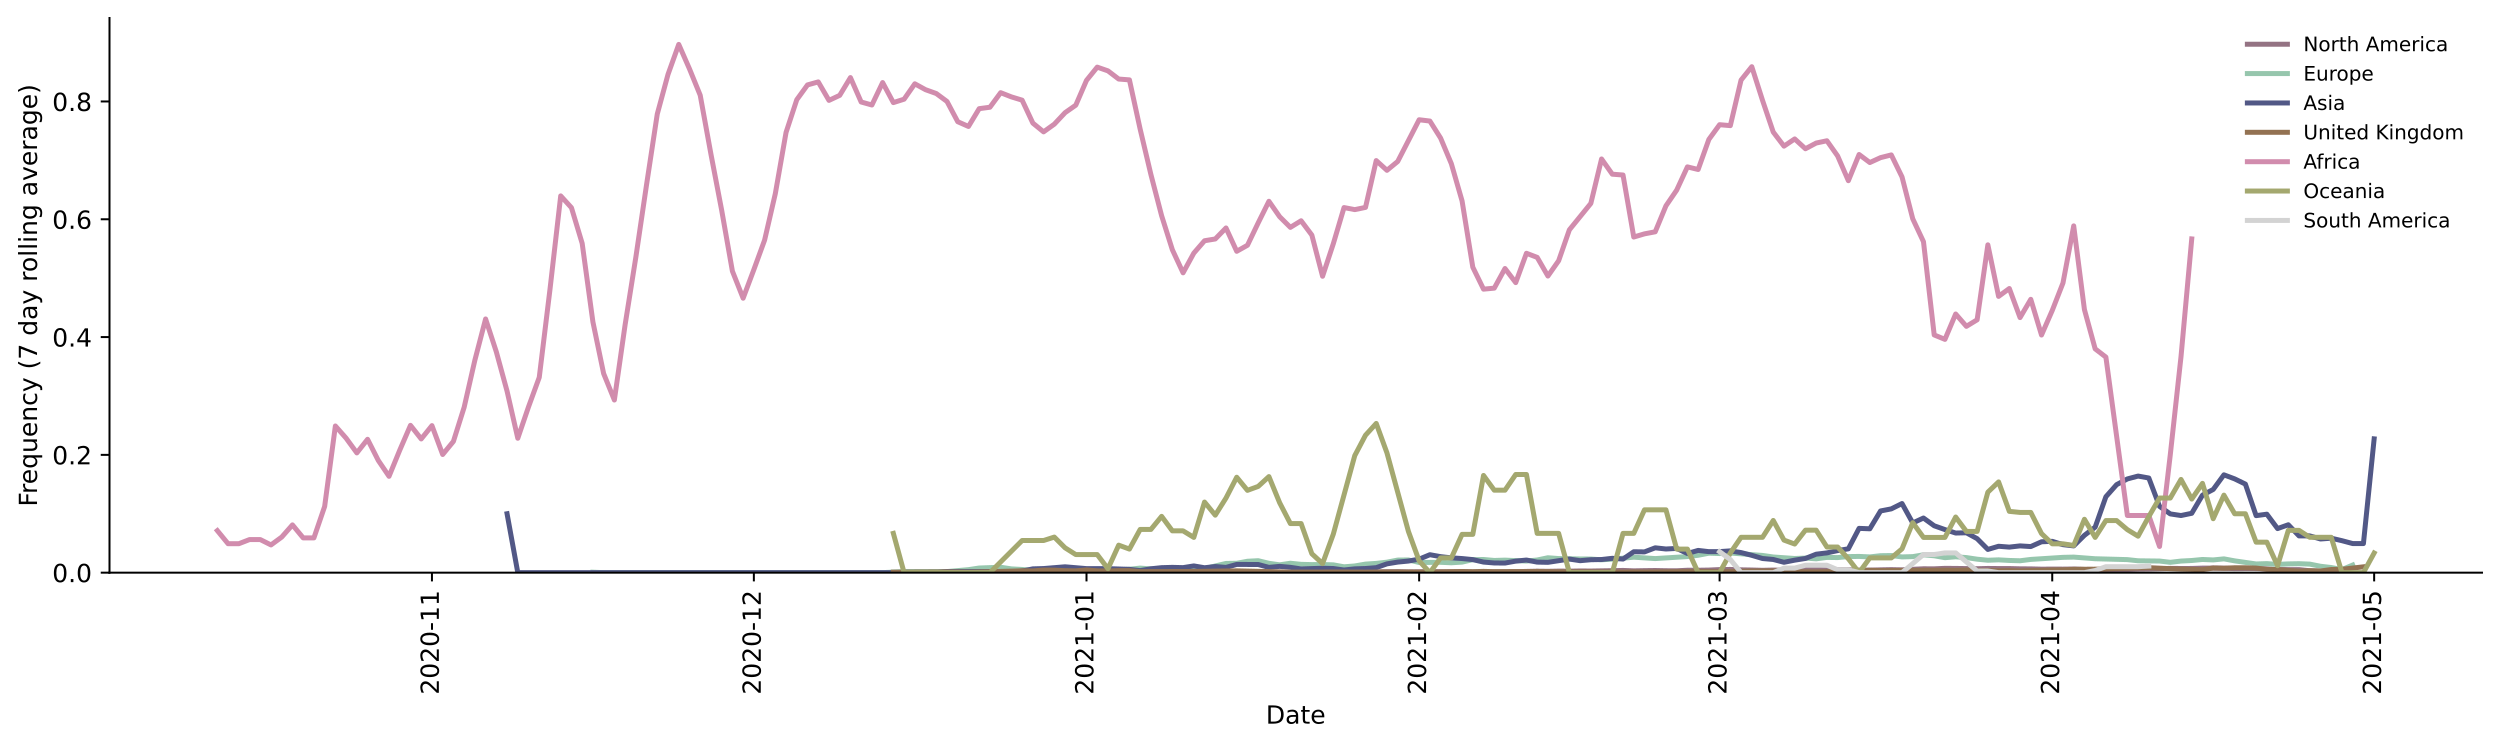 <?xml version="1.0" encoding="utf-8" standalone="no"?>
<!DOCTYPE svg PUBLIC "-//W3C//DTD SVG 1.1//EN"
  "http://www.w3.org/Graphics/SVG/1.1/DTD/svg11.dtd">
<!-- Created with matplotlib (https://matplotlib.org/) -->
<svg height="298.621pt" version="1.1" viewBox="0 0 999.581 298.621" width="999.581pt" xmlns="http://www.w3.org/2000/svg" xmlns:xlink="http://www.w3.org/1999/xlink">
 <defs>
  <style type="text/css">*{stroke-linecap:butt;stroke-linejoin:round;}</style>
 </defs>
 <g id="figure_1">
  <g id="patch_1">
   <path d="M 0 298.621 
L 999.581 298.621 
L 999.581 0 
L 0 0 
z
" style="fill:#ffffff;"/>
  </g>
  <g id="axes_1">
   <g id="patch_2">
    <path d="M 43.781 228.96 
L 992.381 228.96 
L 992.381 7.2 
L 43.781 7.2 
z
" style="fill:#ffffff;"/>
   </g>
   <g id="matplotlib.axis_1">
    <g id="xtick_1">
     <g id="line2d_1">
      <defs>
       <path d="M 0 0 
L 0 3.5 
" id="m206875e3d7" style="stroke:#000000;stroke-width:0.8;"/>
      </defs>
      <g>
       <use style="stroke:#000000;stroke-width:0.8;" x="172.707" xlink:href="#m206875e3d7" y="228.96"/>
      </g>
     </g>
     <g id="text_1">
      <!-- 2020-11 -->
      <g transform="translate(175.466 277.743)rotate(-90)scale(0.1 -0.1)">
       <defs>
        <path d="M 19.188 8.297 
L 53.609 8.297 
L 53.609 0 
L 7.328 0 
L 7.328 8.297 
Q 12.938 14.109 22.625 23.891 
Q 32.328 33.688 34.812 36.531 
Q 39.547 41.844 41.422 45.531 
Q 43.312 49.219 43.312 52.781 
Q 43.312 58.594 39.234 62.25 
Q 35.156 65.922 28.609 65.922 
Q 23.969 65.922 18.812 64.312 
Q 13.672 62.703 7.812 59.422 
L 7.812 69.391 
Q 13.766 71.781 18.938 73 
Q 24.125 74.219 28.422 74.219 
Q 39.75 74.219 46.484 68.547 
Q 53.219 62.891 53.219 53.422 
Q 53.219 48.922 51.531 44.891 
Q 49.859 40.875 45.406 35.406 
Q 44.188 33.984 37.641 27.219 
Q 31.109 20.453 19.188 8.297 
z
" id="DejaVuSans-50"/>
        <path d="M 31.781 66.406 
Q 24.172 66.406 20.328 58.906 
Q 16.5 51.422 16.5 36.375 
Q 16.5 21.391 20.328 13.891 
Q 24.172 6.391 31.781 6.391 
Q 39.453 6.391 43.281 13.891 
Q 47.125 21.391 47.125 36.375 
Q 47.125 51.422 43.281 58.906 
Q 39.453 66.406 31.781 66.406 
z
M 31.781 74.219 
Q 44.047 74.219 50.516 64.516 
Q 56.984 54.828 56.984 36.375 
Q 56.984 17.969 50.516 8.266 
Q 44.047 -1.422 31.781 -1.422 
Q 19.531 -1.422 13.062 8.266 
Q 6.594 17.969 6.594 36.375 
Q 6.594 54.828 13.062 64.516 
Q 19.531 74.219 31.781 74.219 
z
" id="DejaVuSans-48"/>
        <path d="M 4.891 31.391 
L 31.203 31.391 
L 31.203 23.391 
L 4.891 23.391 
z
" id="DejaVuSans-45"/>
        <path d="M 12.406 8.297 
L 28.516 8.297 
L 28.516 63.922 
L 10.984 60.406 
L 10.984 69.391 
L 28.422 72.906 
L 38.281 72.906 
L 38.281 8.297 
L 54.391 8.297 
L 54.391 0 
L 12.406 0 
z
" id="DejaVuSans-49"/>
       </defs>
       <use xlink:href="#DejaVuSans-50"/>
       <use x="63.623" xlink:href="#DejaVuSans-48"/>
       <use x="127.246" xlink:href="#DejaVuSans-50"/>
       <use x="190.869" xlink:href="#DejaVuSans-48"/>
       <use x="254.492" xlink:href="#DejaVuSans-45"/>
       <use x="290.576" xlink:href="#DejaVuSans-49"/>
       <use x="354.199" xlink:href="#DejaVuSans-49"/>
      </g>
     </g>
    </g>
    <g id="xtick_2">
     <g id="line2d_2">
      <g>
       <use style="stroke:#000000;stroke-width:0.8;" x="301.418" xlink:href="#m206875e3d7" y="228.96"/>
      </g>
     </g>
     <g id="text_2">
      <!-- 2020-12 -->
      <g transform="translate(304.177 277.743)rotate(-90)scale(0.1 -0.1)">
       <use xlink:href="#DejaVuSans-50"/>
       <use x="63.623" xlink:href="#DejaVuSans-48"/>
       <use x="127.246" xlink:href="#DejaVuSans-50"/>
       <use x="190.869" xlink:href="#DejaVuSans-48"/>
       <use x="254.492" xlink:href="#DejaVuSans-45"/>
       <use x="290.576" xlink:href="#DejaVuSans-49"/>
       <use x="354.199" xlink:href="#DejaVuSans-50"/>
      </g>
     </g>
    </g>
    <g id="xtick_3">
     <g id="line2d_3">
      <g>
       <use style="stroke:#000000;stroke-width:0.8;" x="434.419" xlink:href="#m206875e3d7" y="228.96"/>
      </g>
     </g>
     <g id="text_3">
      <!-- 2021-01 -->
      <g transform="translate(437.178 277.743)rotate(-90)scale(0.1 -0.1)">
       <use xlink:href="#DejaVuSans-50"/>
       <use x="63.623" xlink:href="#DejaVuSans-48"/>
       <use x="127.246" xlink:href="#DejaVuSans-50"/>
       <use x="190.869" xlink:href="#DejaVuSans-49"/>
       <use x="254.492" xlink:href="#DejaVuSans-45"/>
       <use x="290.576" xlink:href="#DejaVuSans-48"/>
       <use x="354.199" xlink:href="#DejaVuSans-49"/>
      </g>
     </g>
    </g>
    <g id="xtick_4">
     <g id="line2d_4">
      <g>
       <use style="stroke:#000000;stroke-width:0.8;" x="567.42" xlink:href="#m206875e3d7" y="228.96"/>
      </g>
     </g>
     <g id="text_4">
      <!-- 2021-02 -->
      <g transform="translate(570.18 277.743)rotate(-90)scale(0.1 -0.1)">
       <use xlink:href="#DejaVuSans-50"/>
       <use x="63.623" xlink:href="#DejaVuSans-48"/>
       <use x="127.246" xlink:href="#DejaVuSans-50"/>
       <use x="190.869" xlink:href="#DejaVuSans-49"/>
       <use x="254.492" xlink:href="#DejaVuSans-45"/>
       <use x="290.576" xlink:href="#DejaVuSans-48"/>
       <use x="354.199" xlink:href="#DejaVuSans-50"/>
      </g>
     </g>
    </g>
    <g id="xtick_5">
     <g id="line2d_5">
      <g>
       <use style="stroke:#000000;stroke-width:0.8;" x="687.551" xlink:href="#m206875e3d7" y="228.96"/>
      </g>
     </g>
     <g id="text_5">
      <!-- 2021-03 -->
      <g transform="translate(690.31 277.743)rotate(-90)scale(0.1 -0.1)">
       <defs>
        <path d="M 40.578 39.312 
Q 47.656 37.797 51.625 33 
Q 55.609 28.219 55.609 21.188 
Q 55.609 10.406 48.188 4.484 
Q 40.766 -1.422 27.094 -1.422 
Q 22.516 -1.422 17.656 -0.516 
Q 12.797 0.391 7.625 2.203 
L 7.625 11.719 
Q 11.719 9.328 16.594 8.109 
Q 21.484 6.891 26.812 6.891 
Q 36.078 6.891 40.938 10.547 
Q 45.797 14.203 45.797 21.188 
Q 45.797 27.641 41.281 31.266 
Q 36.766 34.906 28.719 34.906 
L 20.219 34.906 
L 20.219 43.016 
L 29.109 43.016 
Q 36.375 43.016 40.234 45.922 
Q 44.094 48.828 44.094 54.297 
Q 44.094 59.906 40.109 62.906 
Q 36.141 65.922 28.719 65.922 
Q 24.656 65.922 20.016 65.031 
Q 15.375 64.156 9.812 62.312 
L 9.812 71.094 
Q 15.438 72.656 20.344 73.438 
Q 25.25 74.219 29.594 74.219 
Q 40.828 74.219 47.359 69.109 
Q 53.906 64.016 53.906 55.328 
Q 53.906 49.266 50.438 45.094 
Q 46.969 40.922 40.578 39.312 
z
" id="DejaVuSans-51"/>
       </defs>
       <use xlink:href="#DejaVuSans-50"/>
       <use x="63.623" xlink:href="#DejaVuSans-48"/>
       <use x="127.246" xlink:href="#DejaVuSans-50"/>
       <use x="190.869" xlink:href="#DejaVuSans-49"/>
       <use x="254.492" xlink:href="#DejaVuSans-45"/>
       <use x="290.576" xlink:href="#DejaVuSans-48"/>
       <use x="354.199" xlink:href="#DejaVuSans-51"/>
      </g>
     </g>
    </g>
    <g id="xtick_6">
     <g id="line2d_6">
      <g>
       <use style="stroke:#000000;stroke-width:0.8;" x="820.552" xlink:href="#m206875e3d7" y="228.96"/>
      </g>
     </g>
     <g id="text_6">
      <!-- 2021-04 -->
      <g transform="translate(823.311 277.743)rotate(-90)scale(0.1 -0.1)">
       <defs>
        <path d="M 37.797 64.312 
L 12.891 25.391 
L 37.797 25.391 
z
M 35.203 72.906 
L 47.609 72.906 
L 47.609 25.391 
L 58.016 25.391 
L 58.016 17.188 
L 47.609 17.188 
L 47.609 0 
L 37.797 0 
L 37.797 17.188 
L 4.891 17.188 
L 4.891 26.703 
z
" id="DejaVuSans-52"/>
       </defs>
       <use xlink:href="#DejaVuSans-50"/>
       <use x="63.623" xlink:href="#DejaVuSans-48"/>
       <use x="127.246" xlink:href="#DejaVuSans-50"/>
       <use x="190.869" xlink:href="#DejaVuSans-49"/>
       <use x="254.492" xlink:href="#DejaVuSans-45"/>
       <use x="290.576" xlink:href="#DejaVuSans-48"/>
       <use x="354.199" xlink:href="#DejaVuSans-52"/>
      </g>
     </g>
    </g>
    <g id="xtick_7">
     <g id="line2d_7">
      <g>
       <use style="stroke:#000000;stroke-width:0.8;" x="949.263" xlink:href="#m206875e3d7" y="228.96"/>
      </g>
     </g>
     <g id="text_7">
      <!-- 2021-05 -->
      <g transform="translate(952.022 277.743)rotate(-90)scale(0.1 -0.1)">
       <defs>
        <path d="M 10.797 72.906 
L 49.516 72.906 
L 49.516 64.594 
L 19.828 64.594 
L 19.828 46.734 
Q 21.969 47.469 24.109 47.828 
Q 26.266 48.188 28.422 48.188 
Q 40.625 48.188 47.75 41.5 
Q 54.891 34.812 54.891 23.391 
Q 54.891 11.625 47.562 5.094 
Q 40.234 -1.422 26.906 -1.422 
Q 22.312 -1.422 17.547 -0.641 
Q 12.797 0.141 7.719 1.703 
L 7.719 11.625 
Q 12.109 9.234 16.797 8.062 
Q 21.484 6.891 26.703 6.891 
Q 35.156 6.891 40.078 11.328 
Q 45.016 15.766 45.016 23.391 
Q 45.016 31 40.078 35.438 
Q 35.156 39.891 26.703 39.891 
Q 22.75 39.891 18.812 39.016 
Q 14.891 38.141 10.797 36.281 
z
" id="DejaVuSans-53"/>
       </defs>
       <use xlink:href="#DejaVuSans-50"/>
       <use x="63.623" xlink:href="#DejaVuSans-48"/>
       <use x="127.246" xlink:href="#DejaVuSans-50"/>
       <use x="190.869" xlink:href="#DejaVuSans-49"/>
       <use x="254.492" xlink:href="#DejaVuSans-45"/>
       <use x="290.576" xlink:href="#DejaVuSans-48"/>
       <use x="354.199" xlink:href="#DejaVuSans-53"/>
      </g>
     </g>
    </g>
    <g id="text_8">
     <!-- Date -->
     <g transform="translate(506.13 289.341)scale(0.1 -0.1)">
      <defs>
       <path d="M 19.672 64.797 
L 19.672 8.109 
L 31.594 8.109 
Q 46.688 8.109 53.688 14.938 
Q 60.688 21.781 60.688 36.531 
Q 60.688 51.172 53.688 57.984 
Q 46.688 64.797 31.594 64.797 
z
M 9.812 72.906 
L 30.078 72.906 
Q 51.266 72.906 61.172 64.094 
Q 71.094 55.281 71.094 36.531 
Q 71.094 17.672 61.125 8.828 
Q 51.172 0 30.078 0 
L 9.812 0 
z
" id="DejaVuSans-68"/>
       <path d="M 34.281 27.484 
Q 23.391 27.484 19.188 25 
Q 14.984 22.516 14.984 16.5 
Q 14.984 11.719 18.141 8.906 
Q 21.297 6.109 26.703 6.109 
Q 34.188 6.109 38.703 11.406 
Q 43.219 16.703 43.219 25.484 
L 43.219 27.484 
z
M 52.203 31.203 
L 52.203 0 
L 43.219 0 
L 43.219 8.297 
Q 40.141 3.328 35.547 0.953 
Q 30.953 -1.422 24.312 -1.422 
Q 15.922 -1.422 10.953 3.297 
Q 6 8.016 6 15.922 
Q 6 25.141 12.172 29.828 
Q 18.359 34.516 30.609 34.516 
L 43.219 34.516 
L 43.219 35.406 
Q 43.219 41.609 39.141 45 
Q 35.062 48.391 27.688 48.391 
Q 23 48.391 18.547 47.266 
Q 14.109 46.141 10.016 43.891 
L 10.016 52.203 
Q 14.938 54.109 19.578 55.047 
Q 24.219 56 28.609 56 
Q 40.484 56 46.344 49.844 
Q 52.203 43.703 52.203 31.203 
z
" id="DejaVuSans-97"/>
       <path d="M 18.312 70.219 
L 18.312 54.688 
L 36.812 54.688 
L 36.812 47.703 
L 18.312 47.703 
L 18.312 18.016 
Q 18.312 11.328 20.141 9.422 
Q 21.969 7.516 27.594 7.516 
L 36.812 7.516 
L 36.812 0 
L 27.594 0 
Q 17.188 0 13.234 3.875 
Q 9.281 7.766 9.281 18.016 
L 9.281 47.703 
L 2.688 47.703 
L 2.688 54.688 
L 9.281 54.688 
L 9.281 70.219 
z
" id="DejaVuSans-116"/>
       <path d="M 56.203 29.594 
L 56.203 25.203 
L 14.891 25.203 
Q 15.484 15.922 20.484 11.062 
Q 25.484 6.203 34.422 6.203 
Q 39.594 6.203 44.453 7.469 
Q 49.312 8.734 54.109 11.281 
L 54.109 2.781 
Q 49.266 0.734 44.188 -0.344 
Q 39.109 -1.422 33.891 -1.422 
Q 20.797 -1.422 13.156 6.188 
Q 5.516 13.812 5.516 26.812 
Q 5.516 40.234 12.766 48.109 
Q 20.016 56 32.328 56 
Q 43.359 56 49.781 48.891 
Q 56.203 41.797 56.203 29.594 
z
M 47.219 32.234 
Q 47.125 39.594 43.094 43.984 
Q 39.062 48.391 32.422 48.391 
Q 24.906 48.391 20.391 44.141 
Q 15.875 39.891 15.188 32.172 
z
" id="DejaVuSans-101"/>
      </defs>
      <use xlink:href="#DejaVuSans-68"/>
      <use x="77.002" xlink:href="#DejaVuSans-97"/>
      <use x="138.281" xlink:href="#DejaVuSans-116"/>
      <use x="177.49" xlink:href="#DejaVuSans-101"/>
     </g>
    </g>
   </g>
   <g id="matplotlib.axis_2">
    <g id="ytick_1">
     <g id="line2d_8">
      <defs>
       <path d="M 0 0 
L -3.5 0 
" id="m09fdb95101" style="stroke:#000000;stroke-width:0.8;"/>
      </defs>
      <g>
       <use style="stroke:#000000;stroke-width:0.8;" x="43.781" xlink:href="#m09fdb95101" y="228.96"/>
      </g>
     </g>
     <g id="text_9">
      <!-- 0.0 -->
      <g transform="translate(20.878 232.759)scale(0.1 -0.1)">
       <defs>
        <path d="M 10.688 12.406 
L 21 12.406 
L 21 0 
L 10.688 0 
z
" id="DejaVuSans-46"/>
       </defs>
       <use xlink:href="#DejaVuSans-48"/>
       <use x="63.623" xlink:href="#DejaVuSans-46"/>
       <use x="95.41" xlink:href="#DejaVuSans-48"/>
      </g>
     </g>
    </g>
    <g id="ytick_2">
     <g id="line2d_9">
      <g>
       <use style="stroke:#000000;stroke-width:0.8;" x="43.781" xlink:href="#m09fdb95101" y="181.865"/>
      </g>
     </g>
     <g id="text_10">
      <!-- 0.2 -->
      <g transform="translate(20.878 185.664)scale(0.1 -0.1)">
       <use xlink:href="#DejaVuSans-48"/>
       <use x="63.623" xlink:href="#DejaVuSans-46"/>
       <use x="95.41" xlink:href="#DejaVuSans-50"/>
      </g>
     </g>
    </g>
    <g id="ytick_3">
     <g id="line2d_10">
      <g>
       <use style="stroke:#000000;stroke-width:0.8;" x="43.781" xlink:href="#m09fdb95101" y="134.77"/>
      </g>
     </g>
     <g id="text_11">
      <!-- 0.4 -->
      <g transform="translate(20.878 138.57)scale(0.1 -0.1)">
       <use xlink:href="#DejaVuSans-48"/>
       <use x="63.623" xlink:href="#DejaVuSans-46"/>
       <use x="95.41" xlink:href="#DejaVuSans-52"/>
      </g>
     </g>
    </g>
    <g id="ytick_4">
     <g id="line2d_11">
      <g>
       <use style="stroke:#000000;stroke-width:0.8;" x="43.781" xlink:href="#m09fdb95101" y="87.676"/>
      </g>
     </g>
     <g id="text_12">
      <!-- 0.6 -->
      <g transform="translate(20.878 91.475)scale(0.1 -0.1)">
       <defs>
        <path d="M 33.016 40.375 
Q 26.375 40.375 22.484 35.828 
Q 18.609 31.297 18.609 23.391 
Q 18.609 15.531 22.484 10.953 
Q 26.375 6.391 33.016 6.391 
Q 39.656 6.391 43.531 10.953 
Q 47.406 15.531 47.406 23.391 
Q 47.406 31.297 43.531 35.828 
Q 39.656 40.375 33.016 40.375 
z
M 52.594 71.297 
L 52.594 62.312 
Q 48.875 64.062 45.094 64.984 
Q 41.312 65.922 37.594 65.922 
Q 27.828 65.922 22.672 59.328 
Q 17.531 52.734 16.797 39.406 
Q 19.672 43.656 24.016 45.922 
Q 28.375 48.188 33.594 48.188 
Q 44.578 48.188 50.953 41.516 
Q 57.328 34.859 57.328 23.391 
Q 57.328 12.156 50.688 5.359 
Q 44.047 -1.422 33.016 -1.422 
Q 20.359 -1.422 13.672 8.266 
Q 6.984 17.969 6.984 36.375 
Q 6.984 53.656 15.188 63.938 
Q 23.391 74.219 37.203 74.219 
Q 40.922 74.219 44.703 73.484 
Q 48.484 72.75 52.594 71.297 
z
" id="DejaVuSans-54"/>
       </defs>
       <use xlink:href="#DejaVuSans-48"/>
       <use x="63.623" xlink:href="#DejaVuSans-46"/>
       <use x="95.41" xlink:href="#DejaVuSans-54"/>
      </g>
     </g>
    </g>
    <g id="ytick_5">
     <g id="line2d_12">
      <g>
       <use style="stroke:#000000;stroke-width:0.8;" x="43.781" xlink:href="#m09fdb95101" y="40.581"/>
      </g>
     </g>
     <g id="text_13">
      <!-- 0.8 -->
      <g transform="translate(20.878 44.38)scale(0.1 -0.1)">
       <defs>
        <path d="M 31.781 34.625 
Q 24.75 34.625 20.719 30.859 
Q 16.703 27.094 16.703 20.516 
Q 16.703 13.922 20.719 10.156 
Q 24.75 6.391 31.781 6.391 
Q 38.812 6.391 42.859 10.172 
Q 46.922 13.969 46.922 20.516 
Q 46.922 27.094 42.891 30.859 
Q 38.875 34.625 31.781 34.625 
z
M 21.922 38.812 
Q 15.578 40.375 12.031 44.719 
Q 8.5 49.078 8.5 55.328 
Q 8.5 64.062 14.719 69.141 
Q 20.953 74.219 31.781 74.219 
Q 42.672 74.219 48.875 69.141 
Q 55.078 64.062 55.078 55.328 
Q 55.078 49.078 51.531 44.719 
Q 48 40.375 41.703 38.812 
Q 48.828 37.156 52.797 32.312 
Q 56.781 27.484 56.781 20.516 
Q 56.781 9.906 50.312 4.234 
Q 43.844 -1.422 31.781 -1.422 
Q 19.734 -1.422 13.25 4.234 
Q 6.781 9.906 6.781 20.516 
Q 6.781 27.484 10.781 32.312 
Q 14.797 37.156 21.922 38.812 
z
M 18.312 54.391 
Q 18.312 48.734 21.844 45.562 
Q 25.391 42.391 31.781 42.391 
Q 38.141 42.391 41.719 45.562 
Q 45.312 48.734 45.312 54.391 
Q 45.312 60.062 41.719 63.234 
Q 38.141 66.406 31.781 66.406 
Q 25.391 66.406 21.844 63.234 
Q 18.312 60.062 18.312 54.391 
z
" id="DejaVuSans-56"/>
       </defs>
       <use xlink:href="#DejaVuSans-48"/>
       <use x="63.623" xlink:href="#DejaVuSans-46"/>
       <use x="95.41" xlink:href="#DejaVuSans-56"/>
      </g>
     </g>
    </g>
    <g id="text_14">
     <!-- Frequency (7 day rolling average) -->
     <g transform="translate(14.798 202.529)rotate(-90)scale(0.1 -0.1)">
      <defs>
       <path d="M 9.812 72.906 
L 51.703 72.906 
L 51.703 64.594 
L 19.672 64.594 
L 19.672 43.109 
L 48.578 43.109 
L 48.578 34.812 
L 19.672 34.812 
L 19.672 0 
L 9.812 0 
z
" id="DejaVuSans-70"/>
       <path d="M 41.109 46.297 
Q 39.594 47.172 37.812 47.578 
Q 36.031 48 33.891 48 
Q 26.266 48 22.188 43.047 
Q 18.109 38.094 18.109 28.812 
L 18.109 0 
L 9.078 0 
L 9.078 54.688 
L 18.109 54.688 
L 18.109 46.188 
Q 20.953 51.172 25.484 53.578 
Q 30.031 56 36.531 56 
Q 37.453 56 38.578 55.875 
Q 39.703 55.766 41.062 55.516 
z
" id="DejaVuSans-114"/>
       <path d="M 14.797 27.297 
Q 14.797 17.391 18.875 11.75 
Q 22.953 6.109 30.078 6.109 
Q 37.203 6.109 41.297 11.75 
Q 45.406 17.391 45.406 27.297 
Q 45.406 37.203 41.297 42.844 
Q 37.203 48.484 30.078 48.484 
Q 22.953 48.484 18.875 42.844 
Q 14.797 37.203 14.797 27.297 
z
M 45.406 8.203 
Q 42.578 3.328 38.25 0.953 
Q 33.938 -1.422 27.875 -1.422 
Q 17.969 -1.422 11.734 6.484 
Q 5.516 14.406 5.516 27.297 
Q 5.516 40.188 11.734 48.094 
Q 17.969 56 27.875 56 
Q 33.938 56 38.25 53.625 
Q 42.578 51.266 45.406 46.391 
L 45.406 54.688 
L 54.391 54.688 
L 54.391 -20.797 
L 45.406 -20.797 
z
" id="DejaVuSans-113"/>
       <path d="M 8.5 21.578 
L 8.5 54.688 
L 17.484 54.688 
L 17.484 21.922 
Q 17.484 14.156 20.5 10.266 
Q 23.531 6.391 29.594 6.391 
Q 36.859 6.391 41.078 11.031 
Q 45.312 15.672 45.312 23.688 
L 45.312 54.688 
L 54.297 54.688 
L 54.297 0 
L 45.312 0 
L 45.312 8.406 
Q 42.047 3.422 37.719 1 
Q 33.406 -1.422 27.688 -1.422 
Q 18.266 -1.422 13.375 4.438 
Q 8.5 10.297 8.5 21.578 
z
M 31.109 56 
z
" id="DejaVuSans-117"/>
       <path d="M 54.891 33.016 
L 54.891 0 
L 45.906 0 
L 45.906 32.719 
Q 45.906 40.484 42.875 44.328 
Q 39.844 48.188 33.797 48.188 
Q 26.516 48.188 22.312 43.547 
Q 18.109 38.922 18.109 30.906 
L 18.109 0 
L 9.078 0 
L 9.078 54.688 
L 18.109 54.688 
L 18.109 46.188 
Q 21.344 51.125 25.703 53.562 
Q 30.078 56 35.797 56 
Q 45.219 56 50.047 50.172 
Q 54.891 44.344 54.891 33.016 
z
" id="DejaVuSans-110"/>
       <path d="M 48.781 52.594 
L 48.781 44.188 
Q 44.969 46.297 41.141 47.344 
Q 37.312 48.391 33.406 48.391 
Q 24.656 48.391 19.812 42.844 
Q 14.984 37.312 14.984 27.297 
Q 14.984 17.281 19.812 11.734 
Q 24.656 6.203 33.406 6.203 
Q 37.312 6.203 41.141 7.25 
Q 44.969 8.297 48.781 10.406 
L 48.781 2.094 
Q 45.016 0.344 40.984 -0.531 
Q 36.969 -1.422 32.422 -1.422 
Q 20.062 -1.422 12.781 6.344 
Q 5.516 14.109 5.516 27.297 
Q 5.516 40.672 12.859 48.328 
Q 20.219 56 33.016 56 
Q 37.156 56 41.109 55.141 
Q 45.062 54.297 48.781 52.594 
z
" id="DejaVuSans-99"/>
       <path d="M 32.172 -5.078 
Q 28.375 -14.844 24.75 -17.812 
Q 21.141 -20.797 15.094 -20.797 
L 7.906 -20.797 
L 7.906 -13.281 
L 13.188 -13.281 
Q 16.891 -13.281 18.938 -11.516 
Q 21 -9.766 23.484 -3.219 
L 25.094 0.875 
L 2.984 54.688 
L 12.5 54.688 
L 29.594 11.922 
L 46.688 54.688 
L 56.203 54.688 
z
" id="DejaVuSans-121"/>
       <path id="DejaVuSans-32"/>
       <path d="M 31 75.875 
Q 24.469 64.656 21.281 53.656 
Q 18.109 42.672 18.109 31.391 
Q 18.109 20.125 21.312 9.062 
Q 24.516 -2 31 -13.188 
L 23.188 -13.188 
Q 15.875 -1.703 12.234 9.375 
Q 8.594 20.453 8.594 31.391 
Q 8.594 42.281 12.203 53.312 
Q 15.828 64.359 23.188 75.875 
z
" id="DejaVuSans-40"/>
       <path d="M 8.203 72.906 
L 55.078 72.906 
L 55.078 68.703 
L 28.609 0 
L 18.312 0 
L 43.219 64.594 
L 8.203 64.594 
z
" id="DejaVuSans-55"/>
       <path d="M 45.406 46.391 
L 45.406 75.984 
L 54.391 75.984 
L 54.391 0 
L 45.406 0 
L 45.406 8.203 
Q 42.578 3.328 38.25 0.953 
Q 33.938 -1.422 27.875 -1.422 
Q 17.969 -1.422 11.734 6.484 
Q 5.516 14.406 5.516 27.297 
Q 5.516 40.188 11.734 48.094 
Q 17.969 56 27.875 56 
Q 33.938 56 38.25 53.625 
Q 42.578 51.266 45.406 46.391 
z
M 14.797 27.297 
Q 14.797 17.391 18.875 11.75 
Q 22.953 6.109 30.078 6.109 
Q 37.203 6.109 41.297 11.75 
Q 45.406 17.391 45.406 27.297 
Q 45.406 37.203 41.297 42.844 
Q 37.203 48.484 30.078 48.484 
Q 22.953 48.484 18.875 42.844 
Q 14.797 37.203 14.797 27.297 
z
" id="DejaVuSans-100"/>
       <path d="M 30.609 48.391 
Q 23.391 48.391 19.188 42.75 
Q 14.984 37.109 14.984 27.297 
Q 14.984 17.484 19.156 11.844 
Q 23.344 6.203 30.609 6.203 
Q 37.797 6.203 41.984 11.859 
Q 46.188 17.531 46.188 27.297 
Q 46.188 37.016 41.984 42.703 
Q 37.797 48.391 30.609 48.391 
z
M 30.609 56 
Q 42.328 56 49.016 48.375 
Q 55.719 40.766 55.719 27.297 
Q 55.719 13.875 49.016 6.219 
Q 42.328 -1.422 30.609 -1.422 
Q 18.844 -1.422 12.172 6.219 
Q 5.516 13.875 5.516 27.297 
Q 5.516 40.766 12.172 48.375 
Q 18.844 56 30.609 56 
z
" id="DejaVuSans-111"/>
       <path d="M 9.422 75.984 
L 18.406 75.984 
L 18.406 0 
L 9.422 0 
z
" id="DejaVuSans-108"/>
       <path d="M 9.422 54.688 
L 18.406 54.688 
L 18.406 0 
L 9.422 0 
z
M 9.422 75.984 
L 18.406 75.984 
L 18.406 64.594 
L 9.422 64.594 
z
" id="DejaVuSans-105"/>
       <path d="M 45.406 27.984 
Q 45.406 37.75 41.375 43.109 
Q 37.359 48.484 30.078 48.484 
Q 22.859 48.484 18.828 43.109 
Q 14.797 37.75 14.797 27.984 
Q 14.797 18.266 18.828 12.891 
Q 22.859 7.516 30.078 7.516 
Q 37.359 7.516 41.375 12.891 
Q 45.406 18.266 45.406 27.984 
z
M 54.391 6.781 
Q 54.391 -7.172 48.188 -13.984 
Q 42 -20.797 29.203 -20.797 
Q 24.469 -20.797 20.266 -20.094 
Q 16.062 -19.391 12.109 -17.922 
L 12.109 -9.188 
Q 16.062 -11.328 19.922 -12.344 
Q 23.781 -13.375 27.781 -13.375 
Q 36.625 -13.375 41.016 -8.766 
Q 45.406 -4.156 45.406 5.172 
L 45.406 9.625 
Q 42.625 4.781 38.281 2.391 
Q 33.938 0 27.875 0 
Q 17.828 0 11.672 7.656 
Q 5.516 15.328 5.516 27.984 
Q 5.516 40.672 11.672 48.328 
Q 17.828 56 27.875 56 
Q 33.938 56 38.281 53.609 
Q 42.625 51.219 45.406 46.391 
L 45.406 54.688 
L 54.391 54.688 
z
" id="DejaVuSans-103"/>
       <path d="M 2.984 54.688 
L 12.5 54.688 
L 29.594 8.797 
L 46.688 54.688 
L 56.203 54.688 
L 35.688 0 
L 23.484 0 
z
" id="DejaVuSans-118"/>
       <path d="M 8.016 75.875 
L 15.828 75.875 
Q 23.141 64.359 26.781 53.312 
Q 30.422 42.281 30.422 31.391 
Q 30.422 20.453 26.781 9.375 
Q 23.141 -1.703 15.828 -13.188 
L 8.016 -13.188 
Q 14.5 -2 17.703 9.062 
Q 20.906 20.125 20.906 31.391 
Q 20.906 42.672 17.703 53.656 
Q 14.5 64.656 8.016 75.875 
z
" id="DejaVuSans-41"/>
      </defs>
      <use xlink:href="#DejaVuSans-70"/>
      <use x="50.27" xlink:href="#DejaVuSans-114"/>
      <use x="89.133" xlink:href="#DejaVuSans-101"/>
      <use x="150.656" xlink:href="#DejaVuSans-113"/>
      <use x="214.133" xlink:href="#DejaVuSans-117"/>
      <use x="277.512" xlink:href="#DejaVuSans-101"/>
      <use x="339.035" xlink:href="#DejaVuSans-110"/>
      <use x="402.414" xlink:href="#DejaVuSans-99"/>
      <use x="457.395" xlink:href="#DejaVuSans-121"/>
      <use x="516.574" xlink:href="#DejaVuSans-32"/>
      <use x="548.361" xlink:href="#DejaVuSans-40"/>
      <use x="587.375" xlink:href="#DejaVuSans-55"/>
      <use x="650.998" xlink:href="#DejaVuSans-32"/>
      <use x="682.785" xlink:href="#DejaVuSans-100"/>
      <use x="746.262" xlink:href="#DejaVuSans-97"/>
      <use x="807.541" xlink:href="#DejaVuSans-121"/>
      <use x="866.721" xlink:href="#DejaVuSans-32"/>
      <use x="898.508" xlink:href="#DejaVuSans-114"/>
      <use x="937.371" xlink:href="#DejaVuSans-111"/>
      <use x="998.553" xlink:href="#DejaVuSans-108"/>
      <use x="1026.336" xlink:href="#DejaVuSans-108"/>
      <use x="1054.119" xlink:href="#DejaVuSans-105"/>
      <use x="1081.902" xlink:href="#DejaVuSans-110"/>
      <use x="1145.281" xlink:href="#DejaVuSans-103"/>
      <use x="1208.758" xlink:href="#DejaVuSans-32"/>
      <use x="1240.545" xlink:href="#DejaVuSans-97"/>
      <use x="1301.824" xlink:href="#DejaVuSans-118"/>
      <use x="1361.004" xlink:href="#DejaVuSans-101"/>
      <use x="1422.527" xlink:href="#DejaVuSans-114"/>
      <use x="1463.641" xlink:href="#DejaVuSans-97"/>
      <use x="1524.92" xlink:href="#DejaVuSans-103"/>
      <use x="1588.396" xlink:href="#DejaVuSans-101"/>
      <use x="1649.92" xlink:href="#DejaVuSans-41"/>
     </g>
    </g>
   </g>
   <g id="line2d_13">
    <path clip-path="url(#pff8eb152d0)" d="M 421.548 227.488 
L 425.838 228.96 
L 430.129 228.96 
L 434.419 228.883 
L 438.709 228.883 
L 443 228.835 
L 447.29 228.835 
L 451.581 228.835 
L 455.871 228.866 
L 460.161 228.866 
L 464.452 228.887 
L 468.742 228.887 
L 473.032 228.83 
L 477.323 228.852 
L 481.613 228.806 
L 485.904 228.833 
L 490.194 228.78 
L 494.484 228.837 
L 498.775 228.83 
L 503.065 228.876 
L 507.355 228.876 
L 511.646 228.913 
L 515.936 228.872 
L 520.226 228.854 
L 524.517 228.854 
L 528.807 228.854 
L 533.098 228.871 
L 537.388 228.893 
L 541.678 228.821 
L 545.969 228.733 
L 550.259 228.712 
L 554.549 228.612 
L 558.84 228.562 
L 563.13 228.682 
L 567.42 228.63 
L 571.711 228.556 
L 576.001 228.614 
L 580.292 228.683 
L 584.582 228.605 
L 588.872 228.744 
L 593.163 228.75 
L 597.453 228.706 
L 601.743 228.665 
L 606.034 228.586 
L 610.324 228.469 
L 614.614 228.376 
L 618.905 228.428 
L 623.195 228.347 
L 627.486 228.369 
L 631.776 228.285 
L 636.066 228.317 
L 640.357 228.239 
L 644.647 228.169 
L 648.937 228.079 
L 653.228 228.243 
L 657.518 228.161 
L 661.809 228.108 
L 666.099 228.195 
L 670.389 228.216 
L 674.68 228.001 
L 678.97 228.004 
L 683.26 227.932 
L 687.551 227.741 
L 691.841 227.684 
L 696.131 227.837 
L 700.422 227.916 
L 704.712 228.033 
L 709.003 227.932 
L 713.293 228.014 
L 717.583 227.797 
L 721.874 227.639 
L 726.164 227.601 
L 730.454 227.843 
L 734.745 227.89 
L 739.035 227.847 
L 743.325 227.961 
L 747.616 227.983 
L 751.906 227.841 
L 756.197 227.758 
L 760.487 227.847 
L 764.777 227.627 
L 769.068 227.421 
L 773.358 227.436 
L 777.648 227.247 
L 781.939 227.276 
L 786.229 227.335 
L 790.52 227.399 
L 794.81 227.285 
L 799.1 227.326 
L 803.391 227.328 
L 807.681 227.434 
L 811.971 227.462 
L 816.262 227.57 
L 820.552 227.542 
L 824.842 227.559 
L 829.133 227.504 
L 833.423 227.667 
L 837.714 227.698 
L 842.004 227.859 
L 846.294 227.754 
L 850.585 227.726 
L 854.875 227.563 
L 859.165 227.513 
L 863.456 227.394 
L 867.746 227.262 
L 872.036 227.301 
L 876.327 227.289 
L 880.617 227.15 
L 884.908 227.125 
L 889.198 227.193 
L 893.488 227.345 
L 897.779 227.312 
L 902.069 227.318 
L 906.359 227.474 
L 910.65 227.708 
L 914.94 227.753 
L 919.231 227.757 
L 923.521 228.196 
L 927.811 228.415 
L 932.102 228.574 
L 936.392 228.298 
" style="fill:none;stroke:#947383;stroke-linecap:square;stroke-width:2;"/>
   </g>
   <g id="line2d_14">
    <path clip-path="url(#pff8eb152d0)" d="M 237.062 228.792 
L 241.353 228.96 
L 352.902 228.96 
L 361.483 228.533 
L 378.644 228.528 
L 387.225 227.763 
L 391.515 227.112 
L 400.096 226.808 
L 404.387 227.458 
L 408.677 227.689 
L 412.967 228.038 
L 425.838 227.606 
L 434.419 227.915 
L 438.709 227.677 
L 447.29 227.779 
L 451.581 227.606 
L 455.871 227.142 
L 464.452 227.788 
L 473.032 227.256 
L 477.323 227.749 
L 481.613 227.418 
L 485.904 226.287 
L 490.194 225.286 
L 494.484 225.217 
L 498.775 224.409 
L 503.065 224.186 
L 507.355 225.225 
L 511.646 225.838 
L 515.936 225.202 
L 520.226 225.64 
L 524.517 225.747 
L 528.807 225.718 
L 533.098 225.845 
L 537.388 226.623 
L 541.678 226.287 
L 545.969 225.546 
L 550.259 225.263 
L 554.549 224.773 
L 558.84 223.934 
L 563.13 223.886 
L 567.42 224.903 
L 576.001 224.827 
L 580.292 225.013 
L 584.582 224.754 
L 588.872 223.77 
L 593.163 223.701 
L 597.453 224.089 
L 601.743 223.958 
L 610.324 224.332 
L 614.614 223.906 
L 618.905 223.007 
L 623.195 223.328 
L 631.776 223.485 
L 636.066 223.516 
L 640.357 223.821 
L 644.647 223.565 
L 653.228 222.783 
L 661.809 223.337 
L 674.68 222.533 
L 678.97 222.019 
L 683.26 221.187 
L 687.551 221.326 
L 691.841 221.114 
L 704.712 222.081 
L 709.003 222.701 
L 717.583 223.302 
L 721.874 223.133 
L 726.164 223.434 
L 730.454 222.869 
L 734.745 222.936 
L 739.035 222.535 
L 743.325 222.478 
L 747.616 222.67 
L 751.906 222.185 
L 756.197 222.121 
L 760.487 222.673 
L 764.777 222.556 
L 769.068 221.838 
L 773.358 222.219 
L 777.648 222.981 
L 781.939 222.629 
L 786.229 222.936 
L 790.52 223.581 
L 794.81 224.004 
L 799.1 223.846 
L 803.391 224.088 
L 807.681 224.212 
L 811.971 223.677 
L 824.842 222.847 
L 829.133 222.748 
L 837.714 223.405 
L 850.585 223.755 
L 854.875 224.219 
L 863.456 224.327 
L 867.746 224.836 
L 872.036 224.333 
L 876.327 224.109 
L 880.617 223.693 
L 884.908 223.879 
L 889.198 223.457 
L 893.488 224.246 
L 902.069 225.488 
L 906.359 225.352 
L 910.65 225.669 
L 914.94 225.465 
L 919.231 225.383 
L 923.521 225.554 
L 927.811 226.407 
L 932.102 226.914 
L 936.392 227.737 
L 940.682 225.925 
L 940.682 225.925 
" style="fill:none;stroke:#96c6ad;stroke-linecap:square;stroke-width:2;"/>
   </g>
   <g id="line2d_15">
    <path clip-path="url(#pff8eb152d0)" d="M 202.739 205.413 
L 207.03 228.96 
L 374.354 228.96 
L 378.644 228.561 
L 395.806 228.561 
L 400.096 228.96 
L 404.387 228.96 
L 408.677 228.344 
L 412.967 227.45 
L 417.258 227.323 
L 425.838 226.626 
L 434.419 227.354 
L 443 227.362 
L 451.581 227.645 
L 455.871 228.146 
L 460.161 227.421 
L 464.452 226.972 
L 468.742 226.852 
L 473.032 226.959 
L 477.323 226.275 
L 481.613 227.005 
L 485.904 226.522 
L 490.194 226.867 
L 494.484 225.679 
L 503.065 225.706 
L 507.355 226.859 
L 511.646 226.45 
L 515.936 226.84 
L 520.226 227.476 
L 528.807 227.198 
L 533.098 227.317 
L 537.388 227.906 
L 541.678 227.45 
L 545.969 227.313 
L 550.259 226.969 
L 554.549 225.449 
L 558.84 224.741 
L 563.13 224.328 
L 567.42 223.571 
L 571.711 221.791 
L 576.001 222.566 
L 580.292 223.055 
L 584.582 223.325 
L 588.872 223.749 
L 593.163 224.737 
L 597.453 225.09 
L 601.743 225.126 
L 606.034 224.354 
L 610.324 223.926 
L 614.614 224.75 
L 618.905 224.842 
L 627.486 223.53 
L 631.776 224.18 
L 636.066 223.798 
L 640.357 223.713 
L 644.647 223.23 
L 648.937 223.529 
L 653.228 220.608 
L 657.518 220.667 
L 661.809 219.035 
L 666.099 219.506 
L 670.389 219.279 
L 674.68 221.31 
L 678.97 220.072 
L 683.26 220.571 
L 687.551 220.551 
L 691.841 220.257 
L 696.131 220.937 
L 700.422 222.038 
L 704.712 223.312 
L 709.003 223.698 
L 713.293 224.816 
L 717.583 223.968 
L 721.874 223.287 
L 726.164 221.588 
L 730.454 221.07 
L 734.745 220.144 
L 739.035 219.437 
L 743.325 211.259 
L 747.616 211.432 
L 751.906 204.299 
L 756.197 203.464 
L 760.487 201.333 
L 764.777 209.098 
L 769.068 207.124 
L 773.358 210.226 
L 777.648 211.741 
L 781.939 213.125 
L 786.229 213.022 
L 790.52 215.372 
L 794.81 219.681 
L 799.1 218.414 
L 803.391 218.752 
L 807.681 218.265 
L 811.971 218.534 
L 816.262 216.624 
L 820.552 216.444 
L 824.842 217.773 
L 829.133 218.27 
L 833.423 214.037 
L 837.714 210.769 
L 842.004 198.614 
L 846.294 193.777 
L 850.585 191.494 
L 854.875 190.349 
L 859.165 191.126 
L 863.456 202.465 
L 867.746 205.476 
L 872.036 206.124 
L 876.327 205.233 
L 880.617 197.97 
L 884.908 195.706 
L 889.198 189.853 
L 893.488 191.47 
L 897.779 193.553 
L 902.069 206.167 
L 906.359 205.59 
L 910.65 211.342 
L 914.94 209.817 
L 919.231 214.275 
L 923.521 214.275 
L 927.811 215.506 
L 932.102 215.188 
L 936.392 216.186 
L 940.682 217.334 
L 944.973 217.334 
L 949.263 175.472 
L 949.263 175.472 
" style="fill:none;stroke:#525886;stroke-linecap:square;stroke-width:2;"/>
   </g>
   <g id="line2d_16">
    <path clip-path="url(#pff8eb152d0)" d="M 357.193 228.771 
L 378.644 228.668 
L 387.225 228.775 
L 404.387 228.362 
L 408.677 228.219 
L 412.967 228.274 
L 417.258 227.931 
L 421.548 227.963 
L 425.838 228.176 
L 430.129 228.247 
L 434.419 227.891 
L 438.709 228.243 
L 443 228.301 
L 447.29 228.164 
L 451.581 228.164 
L 455.871 228.554 
L 477.323 228.486 
L 494.484 228.242 
L 515.936 228.746 
L 537.388 228.721 
L 545.969 228.762 
L 554.549 228.678 
L 571.711 228.765 
L 580.292 228.561 
L 584.582 228.497 
L 588.872 228.579 
L 593.163 228.457 
L 597.453 228.572 
L 614.614 228.489 
L 623.195 228.612 
L 640.357 228.698 
L 644.647 228.675 
L 648.937 228.763 
L 653.228 228.669 
L 657.518 228.722 
L 678.97 228.505 
L 687.551 228.592 
L 691.841 228.557 
L 700.422 228.284 
L 713.293 228.286 
L 717.583 228.555 
L 726.164 228.656 
L 734.745 228.452 
L 747.616 228.014 
L 751.906 228.132 
L 777.648 227.985 
L 781.939 228.047 
L 786.229 227.923 
L 790.52 228.116 
L 794.81 228.097 
L 799.1 228.222 
L 803.391 228.136 
L 807.681 228.267 
L 820.552 227.9 
L 824.842 227.855 
L 829.133 227.659 
L 842.004 227.542 
L 846.294 227.305 
L 859.165 226.98 
L 872.036 227.562 
L 880.617 227.78 
L 884.908 227.126 
L 889.198 227.204 
L 893.488 227.012 
L 897.779 227.014 
L 902.069 227.136 
L 906.359 227.648 
L 910.65 227.74 
L 919.231 228.368 
L 923.521 228.208 
L 927.811 228.306 
L 932.102 227.709 
L 936.392 227.63 
L 944.973 226.635 
L 944.973 226.635 
" style="fill:none;stroke:#937252;stroke-linecap:square;stroke-width:2;"/>
   </g>
   <g id="line2d_17">
    <path clip-path="url(#pff8eb152d0)" d="M 86.899 212.168 
L 91.19 217.4 
L 95.48 217.4 
L 99.771 215.738 
L 104.061 215.738 
L 108.351 217.879 
L 112.642 214.739 
L 116.932 209.867 
L 121.222 215.062 
L 125.513 215.062 
L 129.803 202.503 
L 134.093 170.322 
L 138.384 175.193 
L 142.674 181.08 
L 146.965 175.646 
L 151.255 184.11 
L 155.545 190.449 
L 159.836 179.984 
L 164.126 170.069 
L 168.416 175.503 
L 172.707 170.179 
L 176.997 181.718 
L 181.287 176.486 
L 185.578 162.853 
L 189.868 144.015 
L 194.159 127.532 
L 198.449 140.693 
L 202.739 156.391 
L 207.03 175.229 
L 211.32 162.67 
L 215.61 150.897 
L 219.901 115.679 
L 224.191 78.328 
L 228.482 83.038 
L 232.772 97.309 
L 237.062 128.705 
L 241.353 149.366 
L 245.643 159.938 
L 249.933 129.895 
L 254.224 102.869 
L 258.514 73.827 
L 262.804 45.57 
L 267.095 29.74 
L 271.385 17.76 
L 275.676 27.545 
L 279.966 38.079 
L 284.256 61.627 
L 288.547 84.053 
L 292.837 108.415 
L 297.127 119.234 
L 301.418 107.794 
L 305.708 96.021 
L 309.998 77.42 
L 314.289 52.943 
L 318.579 39.861 
L 322.87 33.951 
L 327.16 32.749 
L 331.45 40.137 
L 335.741 38.123 
L 340.031 31.021 
L 344.321 40.781 
L 348.612 41.982 
L 352.902 33.012 
L 357.193 41.021 
L 361.483 39.661 
L 365.773 33.506 
L 370.064 35.861 
L 374.354 37.396 
L 378.644 40.572 
L 382.935 48.659 
L 387.225 50.562 
L 391.515 43.448 
L 395.806 42.875 
L 400.096 37.057 
L 404.387 38.739 
L 408.677 40.047 
L 412.967 49.222 
L 417.258 52.718 
L 421.548 49.64 
L 425.838 45.061 
L 430.129 42.049 
L 434.419 32.14 
L 438.709 26.842 
L 443 28.337 
L 447.29 31.607 
L 451.581 31.934 
L 455.871 51.638 
L 460.161 69.743 
L 464.452 86.248 
L 468.742 99.854 
L 473.032 109.08 
L 477.323 101.21 
L 481.613 96.256 
L 485.904 95.547 
L 490.194 91.148 
L 494.484 100.476 
L 498.775 98.061 
L 503.065 89.115 
L 507.355 80.478 
L 511.646 86.65 
L 515.936 90.911 
L 520.226 88.272 
L 524.517 93.993 
L 528.807 110.456 
L 533.098 97.456 
L 537.388 82.995 
L 541.678 83.816 
L 545.969 82.924 
L 550.259 64.209 
L 554.549 68.096 
L 558.84 64.568 
L 567.42 47.882 
L 571.711 48.4 
L 576.001 55.217 
L 580.292 65.453 
L 584.582 80.331 
L 588.872 106.833 
L 593.163 115.61 
L 597.453 115.211 
L 601.743 107.362 
L 606.034 112.997 
L 610.324 101.27 
L 614.614 102.905 
L 618.905 110.368 
L 623.195 104.249 
L 627.486 91.889 
L 636.066 81.329 
L 640.357 63.561 
L 644.647 69.648 
L 648.937 69.973 
L 653.228 94.772 
L 657.518 93.502 
L 661.809 92.682 
L 666.099 82.3 
L 670.389 76.021 
L 674.68 66.724 
L 678.97 67.768 
L 683.26 55.744 
L 687.551 49.857 
L 691.841 50.231 
L 696.131 32.021 
L 700.422 26.669 
L 704.712 40.125 
L 709.003 52.804 
L 713.293 58.433 
L 717.583 55.548 
L 721.874 59.473 
L 726.164 57.192 
L 730.454 56.286 
L 734.745 62.36 
L 739.035 72.241 
L 743.325 61.776 
L 747.616 64.991 
L 751.906 63.028 
L 756.197 61.942 
L 760.487 70.74 
L 764.777 87.484 
L 769.068 96.642 
L 773.358 133.925 
L 777.648 135.691 
L 781.939 125.548 
L 786.229 130.481 
L 790.52 127.865 
L 794.81 97.896 
L 799.1 118.5 
L 803.391 115.36 
L 807.681 126.981 
L 811.971 119.682 
L 816.262 133.954 
L 820.552 124.142 
L 824.842 113.153 
L 829.133 90.319 
L 833.423 123.782 
L 837.714 139.48 
L 842.004 142.785 
L 850.585 206.101 
L 859.165 206.101 
L 863.456 218.494 
L 867.746 181.865 
L 872.036 142.619 
L 876.327 95.525 
L 876.327 95.525 
" style="fill:none;stroke:#d18cad;stroke-linecap:square;stroke-width:2;"/>
   </g>
   <g id="line2d_18">
    <path clip-path="url(#pff8eb152d0)" d="M 357.193 213.262 
L 361.483 228.96 
L 395.806 228.96 
L 408.677 216.116 
L 417.258 216.116 
L 421.548 214.746 
L 425.838 219.027 
L 430.129 221.739 
L 438.709 221.739 
L 443 227.39 
L 447.29 217.971 
L 451.581 219.541 
L 455.871 211.692 
L 460.161 211.692 
L 464.452 206.459 
L 468.742 212.255 
L 473.032 212.255 
L 477.323 214.872 
L 481.613 200.743 
L 485.904 205.976 
L 490.194 199.133 
L 494.484 190.822 
L 498.775 196.055 
L 503.065 194.485 
L 507.355 190.561 
L 511.646 201.026 
L 515.936 209.337 
L 520.226 209.337 
L 524.517 221.413 
L 528.807 225.337 
L 533.098 213.564 
L 541.678 182.167 
L 545.969 174.016 
L 550.259 169.307 
L 554.549 181.08 
L 563.13 212.477 
L 567.42 224.251 
L 571.711 228.96 
L 576.001 223.073 
L 580.292 223.073 
L 584.582 213.654 
L 588.872 213.654 
L 593.163 190.107 
L 597.453 195.994 
L 601.743 195.994 
L 606.034 189.714 
L 610.324 189.714 
L 614.614 213.262 
L 623.195 213.262 
L 627.486 228.96 
L 644.647 228.96 
L 648.937 213.262 
L 653.228 213.262 
L 657.518 203.843 
L 666.099 203.843 
L 670.389 219.541 
L 674.68 219.541 
L 678.97 228.96 
L 687.551 228.96 
L 691.841 221.111 
L 696.131 214.832 
L 704.712 214.832 
L 709.003 208.104 
L 713.293 215.953 
L 717.583 217.523 
L 721.874 211.982 
L 726.164 211.982 
L 730.454 218.71 
L 734.745 218.71 
L 739.035 223.419 
L 743.325 228.96 
L 747.616 223.073 
L 756.197 223.073 
L 760.487 219.45 
L 764.777 208.985 
L 769.068 214.872 
L 777.648 214.872 
L 781.939 206.721 
L 786.229 212.477 
L 790.52 212.477 
L 794.81 196.779 
L 799.1 192.683 
L 803.391 204.457 
L 807.681 204.885 
L 811.971 204.885 
L 816.262 213.338 
L 820.552 217.433 
L 824.842 217.433 
L 829.133 218.092 
L 833.423 207.626 
L 837.714 214.872 
L 842.004 208.144 
L 846.294 208.144 
L 850.585 211.767 
L 854.875 214.383 
L 859.165 206.534 
L 863.456 199.133 
L 867.746 199.133 
L 872.036 191.697 
L 876.327 199.546 
L 880.617 193.267 
L 884.908 207.396 
L 889.198 197.977 
L 893.488 205.413 
L 897.779 205.413 
L 902.069 216.771 
L 906.359 216.771 
L 910.65 226.19 
L 914.94 212.061 
L 919.231 212.061 
L 923.521 214.832 
L 932.102 214.832 
L 936.392 228.96 
L 944.973 228.96 
L 949.263 221.111 
L 949.263 221.111 
" style="fill:none;stroke:#a4a86f;stroke-linecap:square;stroke-width:2;"/>
   </g>
   <g id="line2d_19">
    <path clip-path="url(#pff8eb152d0)" d="M 687.551 220.588 
L 691.841 223.727 
L 696.131 228.96 
L 700.422 228.96 
L 704.712 228.96 
L 709.003 228.96 
L 713.293 227.149 
L 717.583 227.149 
L 721.874 226 
L 726.164 226 
L 730.454 226 
L 734.745 227.811 
L 739.035 227.811 
L 743.325 228.96 
L 747.616 228.96 
L 751.906 228.96 
L 756.197 228.96 
L 760.487 228.96 
L 764.777 225.337 
L 769.068 221.715 
L 773.358 221.715 
L 777.648 221.056 
L 781.939 221.056 
L 786.229 224.679 
L 790.52 228.301 
L 794.81 228.301 
L 799.1 228.96 
L 803.391 228.96 
L 807.681 228.96 
L 811.971 228.96 
L 816.262 228.96 
L 820.552 228.96 
L 824.842 228.96 
L 829.133 228.96 
L 833.423 228.96 
L 837.714 228.119 
L 842.004 226.575 
L 846.294 226.575 
L 850.585 226.575 
L 854.875 226.575 
L 859.165 226.346 
" style="fill:none;stroke:#d3d3d3;stroke-linecap:square;stroke-width:2;"/>
   </g>
   <g id="patch_3">
    <path d="M 43.781 228.96 
L 43.781 7.2 
" style="fill:none;stroke:#000000;stroke-linecap:square;stroke-linejoin:miter;stroke-width:0.8;"/>
   </g>
   <g id="patch_4">
    <path d="M 43.781 228.96 
L 992.381 228.96 
" style="fill:none;stroke:#000000;stroke-linecap:square;stroke-linejoin:miter;stroke-width:0.8;"/>
   </g>
   <g id="legend_1">
    <g id="line2d_20">
     <path d="M 898.57 17.679 
L 914.57 17.679 
" style="fill:none;stroke:#947383;stroke-linecap:square;stroke-width:2;"/>
    </g>
    <g id="line2d_21"/>
    <g id="text_15">
     <!-- North America -->
     <g transform="translate(920.97 20.479)scale(0.08 -0.08)">
      <defs>
       <path d="M 9.812 72.906 
L 23.094 72.906 
L 55.422 11.922 
L 55.422 72.906 
L 64.984 72.906 
L 64.984 0 
L 51.703 0 
L 19.391 60.984 
L 19.391 0 
L 9.812 0 
z
" id="DejaVuSans-78"/>
       <path d="M 54.891 33.016 
L 54.891 0 
L 45.906 0 
L 45.906 32.719 
Q 45.906 40.484 42.875 44.328 
Q 39.844 48.188 33.797 48.188 
Q 26.516 48.188 22.312 43.547 
Q 18.109 38.922 18.109 30.906 
L 18.109 0 
L 9.078 0 
L 9.078 75.984 
L 18.109 75.984 
L 18.109 46.188 
Q 21.344 51.125 25.703 53.562 
Q 30.078 56 35.797 56 
Q 45.219 56 50.047 50.172 
Q 54.891 44.344 54.891 33.016 
z
" id="DejaVuSans-104"/>
       <path d="M 34.188 63.188 
L 20.797 26.906 
L 47.609 26.906 
z
M 28.609 72.906 
L 39.797 72.906 
L 67.578 0 
L 57.328 0 
L 50.688 18.703 
L 17.828 18.703 
L 11.188 0 
L 0.781 0 
z
" id="DejaVuSans-65"/>
       <path d="M 52 44.188 
Q 55.375 50.25 60.062 53.125 
Q 64.75 56 71.094 56 
Q 79.641 56 84.281 50.016 
Q 88.922 44.047 88.922 33.016 
L 88.922 0 
L 79.891 0 
L 79.891 32.719 
Q 79.891 40.578 77.094 44.375 
Q 74.312 48.188 68.609 48.188 
Q 61.625 48.188 57.562 43.547 
Q 53.516 38.922 53.516 30.906 
L 53.516 0 
L 44.484 0 
L 44.484 32.719 
Q 44.484 40.625 41.703 44.406 
Q 38.922 48.188 33.109 48.188 
Q 26.219 48.188 22.156 43.531 
Q 18.109 38.875 18.109 30.906 
L 18.109 0 
L 9.078 0 
L 9.078 54.688 
L 18.109 54.688 
L 18.109 46.188 
Q 21.188 51.219 25.484 53.609 
Q 29.781 56 35.688 56 
Q 41.656 56 45.828 52.969 
Q 50 49.953 52 44.188 
z
" id="DejaVuSans-109"/>
      </defs>
      <use xlink:href="#DejaVuSans-78"/>
      <use x="74.805" xlink:href="#DejaVuSans-111"/>
      <use x="135.986" xlink:href="#DejaVuSans-114"/>
      <use x="177.1" xlink:href="#DejaVuSans-116"/>
      <use x="216.309" xlink:href="#DejaVuSans-104"/>
      <use x="279.688" xlink:href="#DejaVuSans-32"/>
      <use x="311.475" xlink:href="#DejaVuSans-65"/>
      <use x="379.883" xlink:href="#DejaVuSans-109"/>
      <use x="477.295" xlink:href="#DejaVuSans-101"/>
      <use x="538.818" xlink:href="#DejaVuSans-114"/>
      <use x="579.932" xlink:href="#DejaVuSans-105"/>
      <use x="607.715" xlink:href="#DejaVuSans-99"/>
      <use x="662.695" xlink:href="#DejaVuSans-97"/>
     </g>
    </g>
    <g id="line2d_22">
     <path d="M 898.57 29.421 
L 914.57 29.421 
" style="fill:none;stroke:#96c6ad;stroke-linecap:square;stroke-width:2;"/>
    </g>
    <g id="line2d_23"/>
    <g id="text_16">
     <!-- Europe -->
     <g transform="translate(920.97 32.221)scale(0.08 -0.08)">
      <defs>
       <path d="M 9.812 72.906 
L 55.906 72.906 
L 55.906 64.594 
L 19.672 64.594 
L 19.672 43.016 
L 54.391 43.016 
L 54.391 34.719 
L 19.672 34.719 
L 19.672 8.297 
L 56.781 8.297 
L 56.781 0 
L 9.812 0 
z
" id="DejaVuSans-69"/>
       <path d="M 18.109 8.203 
L 18.109 -20.797 
L 9.078 -20.797 
L 9.078 54.688 
L 18.109 54.688 
L 18.109 46.391 
Q 20.953 51.266 25.266 53.625 
Q 29.594 56 35.594 56 
Q 45.562 56 51.781 48.094 
Q 58.016 40.188 58.016 27.297 
Q 58.016 14.406 51.781 6.484 
Q 45.562 -1.422 35.594 -1.422 
Q 29.594 -1.422 25.266 0.953 
Q 20.953 3.328 18.109 8.203 
z
M 48.688 27.297 
Q 48.688 37.203 44.609 42.844 
Q 40.531 48.484 33.406 48.484 
Q 26.266 48.484 22.188 42.844 
Q 18.109 37.203 18.109 27.297 
Q 18.109 17.391 22.188 11.75 
Q 26.266 6.109 33.406 6.109 
Q 40.531 6.109 44.609 11.75 
Q 48.688 17.391 48.688 27.297 
z
" id="DejaVuSans-112"/>
      </defs>
      <use xlink:href="#DejaVuSans-69"/>
      <use x="63.184" xlink:href="#DejaVuSans-117"/>
      <use x="126.562" xlink:href="#DejaVuSans-114"/>
      <use x="165.426" xlink:href="#DejaVuSans-111"/>
      <use x="226.607" xlink:href="#DejaVuSans-112"/>
      <use x="290.084" xlink:href="#DejaVuSans-101"/>
     </g>
    </g>
    <g id="line2d_24">
     <path d="M 898.57 41.164 
L 914.57 41.164 
" style="fill:none;stroke:#525886;stroke-linecap:square;stroke-width:2;"/>
    </g>
    <g id="line2d_25"/>
    <g id="text_17">
     <!-- Asia -->
     <g transform="translate(920.97 43.964)scale(0.08 -0.08)">
      <defs>
       <path d="M 44.281 53.078 
L 44.281 44.578 
Q 40.484 46.531 36.375 47.5 
Q 32.281 48.484 27.875 48.484 
Q 21.188 48.484 17.844 46.438 
Q 14.5 44.391 14.5 40.281 
Q 14.5 37.156 16.891 35.375 
Q 19.281 33.594 26.516 31.984 
L 29.594 31.297 
Q 39.156 29.25 43.188 25.516 
Q 47.219 21.781 47.219 15.094 
Q 47.219 7.469 41.188 3.016 
Q 35.156 -1.422 24.609 -1.422 
Q 20.219 -1.422 15.453 -0.562 
Q 10.688 0.297 5.422 2 
L 5.422 11.281 
Q 10.406 8.688 15.234 7.391 
Q 20.062 6.109 24.812 6.109 
Q 31.156 6.109 34.562 8.281 
Q 37.984 10.453 37.984 14.406 
Q 37.984 18.062 35.516 20.016 
Q 33.062 21.969 24.703 23.781 
L 21.578 24.516 
Q 13.234 26.266 9.516 29.906 
Q 5.812 33.547 5.812 39.891 
Q 5.812 47.609 11.281 51.797 
Q 16.75 56 26.812 56 
Q 31.781 56 36.172 55.266 
Q 40.578 54.547 44.281 53.078 
z
" id="DejaVuSans-115"/>
      </defs>
      <use xlink:href="#DejaVuSans-65"/>
      <use x="68.408" xlink:href="#DejaVuSans-115"/>
      <use x="120.508" xlink:href="#DejaVuSans-105"/>
      <use x="148.291" xlink:href="#DejaVuSans-97"/>
     </g>
    </g>
    <g id="line2d_26">
     <path d="M 898.57 52.906 
L 914.57 52.906 
" style="fill:none;stroke:#937252;stroke-linecap:square;stroke-width:2;"/>
    </g>
    <g id="line2d_27"/>
    <g id="text_18">
     <!-- United Kingdom -->
     <g transform="translate(920.97 55.706)scale(0.08 -0.08)">
      <defs>
       <path d="M 8.688 72.906 
L 18.609 72.906 
L 18.609 28.609 
Q 18.609 16.891 22.844 11.734 
Q 27.094 6.594 36.625 6.594 
Q 46.094 6.594 50.344 11.734 
Q 54.594 16.891 54.594 28.609 
L 54.594 72.906 
L 64.5 72.906 
L 64.5 27.391 
Q 64.5 13.141 57.438 5.859 
Q 50.391 -1.422 36.625 -1.422 
Q 22.797 -1.422 15.734 5.859 
Q 8.688 13.141 8.688 27.391 
z
" id="DejaVuSans-85"/>
       <path d="M 9.812 72.906 
L 19.672 72.906 
L 19.672 42.094 
L 52.391 72.906 
L 65.094 72.906 
L 28.906 38.922 
L 67.672 0 
L 54.688 0 
L 19.672 35.109 
L 19.672 0 
L 9.812 0 
z
" id="DejaVuSans-75"/>
      </defs>
      <use xlink:href="#DejaVuSans-85"/>
      <use x="73.193" xlink:href="#DejaVuSans-110"/>
      <use x="136.572" xlink:href="#DejaVuSans-105"/>
      <use x="164.355" xlink:href="#DejaVuSans-116"/>
      <use x="203.564" xlink:href="#DejaVuSans-101"/>
      <use x="265.088" xlink:href="#DejaVuSans-100"/>
      <use x="328.564" xlink:href="#DejaVuSans-32"/>
      <use x="360.352" xlink:href="#DejaVuSans-75"/>
      <use x="425.928" xlink:href="#DejaVuSans-105"/>
      <use x="453.711" xlink:href="#DejaVuSans-110"/>
      <use x="517.09" xlink:href="#DejaVuSans-103"/>
      <use x="580.566" xlink:href="#DejaVuSans-100"/>
      <use x="644.043" xlink:href="#DejaVuSans-111"/>
      <use x="705.225" xlink:href="#DejaVuSans-109"/>
     </g>
    </g>
    <g id="line2d_28">
     <path d="M 898.57 64.649 
L 914.57 64.649 
" style="fill:none;stroke:#d18cad;stroke-linecap:square;stroke-width:2;"/>
    </g>
    <g id="line2d_29"/>
    <g id="text_19">
     <!-- Africa -->
     <g transform="translate(920.97 67.449)scale(0.08 -0.08)">
      <defs>
       <path d="M 37.109 75.984 
L 37.109 68.5 
L 28.516 68.5 
Q 23.688 68.5 21.797 66.547 
Q 19.922 64.594 19.922 59.516 
L 19.922 54.688 
L 34.719 54.688 
L 34.719 47.703 
L 19.922 47.703 
L 19.922 0 
L 10.891 0 
L 10.891 47.703 
L 2.297 47.703 
L 2.297 54.688 
L 10.891 54.688 
L 10.891 58.5 
Q 10.891 67.625 15.141 71.797 
Q 19.391 75.984 28.609 75.984 
z
" id="DejaVuSans-102"/>
      </defs>
      <use xlink:href="#DejaVuSans-65"/>
      <use x="64.783" xlink:href="#DejaVuSans-102"/>
      <use x="99.988" xlink:href="#DejaVuSans-114"/>
      <use x="141.102" xlink:href="#DejaVuSans-105"/>
      <use x="168.885" xlink:href="#DejaVuSans-99"/>
      <use x="223.865" xlink:href="#DejaVuSans-97"/>
     </g>
    </g>
    <g id="line2d_30">
     <path d="M 898.57 76.391 
L 914.57 76.391 
" style="fill:none;stroke:#a4a86f;stroke-linecap:square;stroke-width:2;"/>
    </g>
    <g id="line2d_31"/>
    <g id="text_20">
     <!-- Oceania -->
     <g transform="translate(920.97 79.191)scale(0.08 -0.08)">
      <defs>
       <path d="M 39.406 66.219 
Q 28.656 66.219 22.328 58.203 
Q 16.016 50.203 16.016 36.375 
Q 16.016 22.609 22.328 14.594 
Q 28.656 6.594 39.406 6.594 
Q 50.141 6.594 56.422 14.594 
Q 62.703 22.609 62.703 36.375 
Q 62.703 50.203 56.422 58.203 
Q 50.141 66.219 39.406 66.219 
z
M 39.406 74.219 
Q 54.734 74.219 63.906 63.938 
Q 73.094 53.656 73.094 36.375 
Q 73.094 19.141 63.906 8.859 
Q 54.734 -1.422 39.406 -1.422 
Q 24.031 -1.422 14.812 8.828 
Q 5.609 19.094 5.609 36.375 
Q 5.609 53.656 14.812 63.938 
Q 24.031 74.219 39.406 74.219 
z
" id="DejaVuSans-79"/>
      </defs>
      <use xlink:href="#DejaVuSans-79"/>
      <use x="78.711" xlink:href="#DejaVuSans-99"/>
      <use x="133.691" xlink:href="#DejaVuSans-101"/>
      <use x="195.215" xlink:href="#DejaVuSans-97"/>
      <use x="256.494" xlink:href="#DejaVuSans-110"/>
      <use x="319.873" xlink:href="#DejaVuSans-105"/>
      <use x="347.656" xlink:href="#DejaVuSans-97"/>
     </g>
    </g>
    <g id="line2d_32">
     <path d="M 898.57 88.134 
L 914.57 88.134 
" style="fill:none;stroke:#d3d3d3;stroke-linecap:square;stroke-width:2;"/>
    </g>
    <g id="line2d_33"/>
    <g id="text_21">
     <!-- South America -->
     <g transform="translate(920.97 90.934)scale(0.08 -0.08)">
      <defs>
       <path d="M 53.516 70.516 
L 53.516 60.891 
Q 47.906 63.578 42.922 64.891 
Q 37.938 66.219 33.297 66.219 
Q 25.25 66.219 20.875 63.094 
Q 16.5 59.969 16.5 54.203 
Q 16.5 49.359 19.406 46.891 
Q 22.312 44.438 30.422 42.922 
L 36.375 41.703 
Q 47.406 39.594 52.656 34.297 
Q 57.906 29 57.906 20.125 
Q 57.906 9.516 50.797 4.047 
Q 43.703 -1.422 29.984 -1.422 
Q 24.812 -1.422 18.969 -0.25 
Q 13.141 0.922 6.891 3.219 
L 6.891 13.375 
Q 12.891 10.016 18.656 8.297 
Q 24.422 6.594 29.984 6.594 
Q 38.422 6.594 43.016 9.906 
Q 47.609 13.234 47.609 19.391 
Q 47.609 24.75 44.312 27.781 
Q 41.016 30.812 33.5 32.328 
L 27.484 33.5 
Q 16.453 35.688 11.516 40.375 
Q 6.594 45.062 6.594 53.422 
Q 6.594 63.094 13.406 68.656 
Q 20.219 74.219 32.172 74.219 
Q 37.312 74.219 42.625 73.281 
Q 47.953 72.359 53.516 70.516 
z
" id="DejaVuSans-83"/>
      </defs>
      <use xlink:href="#DejaVuSans-83"/>
      <use x="63.477" xlink:href="#DejaVuSans-111"/>
      <use x="124.658" xlink:href="#DejaVuSans-117"/>
      <use x="188.037" xlink:href="#DejaVuSans-116"/>
      <use x="227.246" xlink:href="#DejaVuSans-104"/>
      <use x="290.625" xlink:href="#DejaVuSans-32"/>
      <use x="322.412" xlink:href="#DejaVuSans-65"/>
      <use x="390.82" xlink:href="#DejaVuSans-109"/>
      <use x="488.232" xlink:href="#DejaVuSans-101"/>
      <use x="549.756" xlink:href="#DejaVuSans-114"/>
      <use x="590.869" xlink:href="#DejaVuSans-105"/>
      <use x="618.652" xlink:href="#DejaVuSans-99"/>
      <use x="673.633" xlink:href="#DejaVuSans-97"/>
     </g>
    </g>
   </g>
  </g>
 </g>
 <defs>
  <clipPath id="pff8eb152d0">
   <rect height="221.76" width="948.6" x="43.781" y="7.2"/>
  </clipPath>
 </defs>
</svg>
